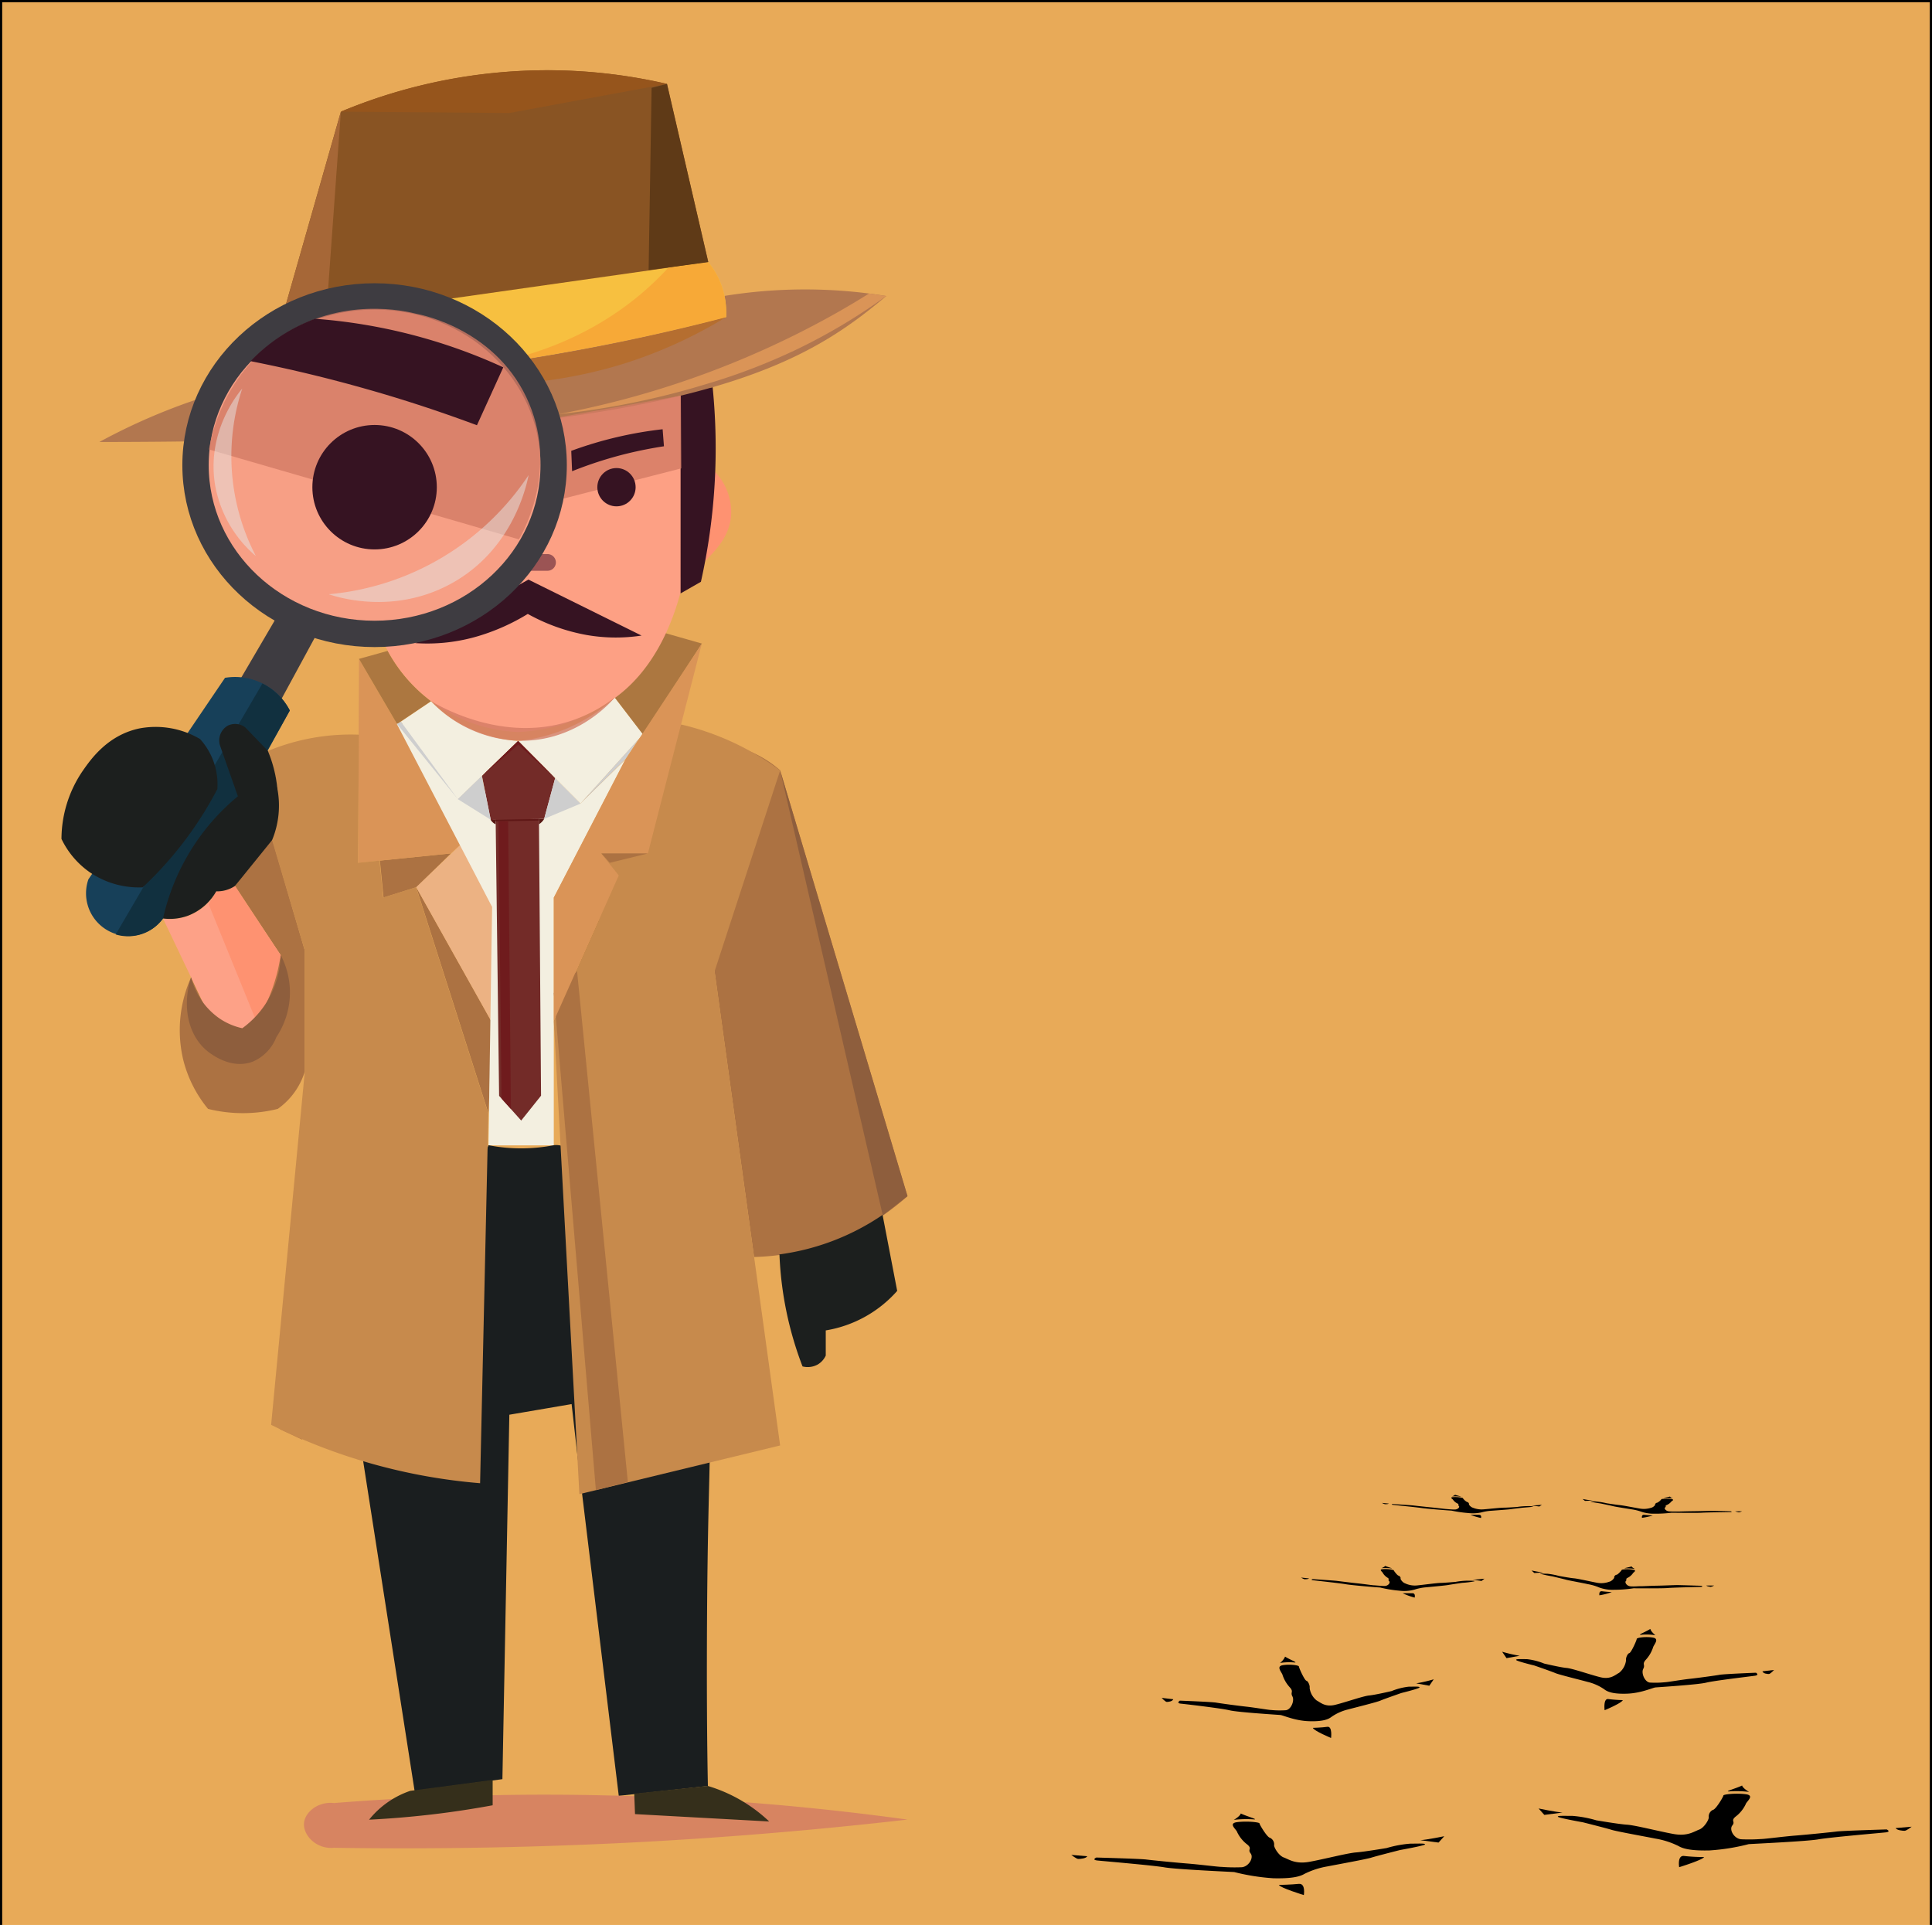 <svg id="Layer_1" data-name="Layer 1" xmlns="http://www.w3.org/2000/svg" viewBox="0 0 440 438.41"><defs><style>.cls-1{fill:#e8aa58;stroke:#000;}.cls-1,.cls-34{stroke-miterlimit:10;}.cls-2{fill:#ac7242;}.cls-3{fill:#fda187;}.cls-4{fill:#da9457;}.cls-5{fill:#ecb283;}.cls-6{fill:#ac7740;}.cls-7{fill:#ae6327;}.cls-8{fill:#a64d29;}.cls-9{fill:#f3efe0;}.cls-10{fill:#732b28;}.cls-11{fill:#571612;}.cls-12{fill:#5f1716;}.cls-13{fill:#6f1b1d;}.cls-14{fill:#cecece;}.cls-15{fill:#fe9271;}.cls-16{fill:#a0693a;}.cls-17{fill:#bd7d45;}.cls-18{fill:#1c1f1e;}.cls-19{fill:#1a1e1f;}.cls-20{fill:#c78a4c;}.cls-21{fill:#fda084;}.cls-22{fill:#361322;}.cls-23{fill:#b2774f;}.cls-24{fill:#f7c040;}.cls-25{fill:#895423;}.cls-26{fill:#b56e30;}.cls-27{fill:#96551c;}.cls-28{fill:#a66737;}.cls-29{fill:#f7a937;}.cls-30{fill:#5f3a17;}.cls-31{fill:#3e3c41;}.cls-32{fill:#9b5454;}.cls-33{fill:#d37b64;opacity:0.79;}.cls-33,.cls-38{isolation:isolate;}.cls-34{fill:#f79f85;stroke:#3e3c41;stroke-width:6px;}.cls-35{fill:#352f1b;}.cls-36{fill:#174059;}.cls-37{fill:#8e5e3d;}.cls-38{fill:#e5e4e3;opacity:0.51;}.cls-39{fill:#11303f;}</style></defs><title>casestudy3_1</title><rect class="cls-1" width="440" height="440"/><g id="Layer_2" data-name="Layer 2"><g id="Layer_1-2" data-name="Layer 1-2"><path class="cls-2" d="M43.52,222.59a29.31,29.31,0,0,0-1.79,18.78,28.43,28.43,0,0,0,5.65,11.18,33,33,0,0,0,15.88,0A16.33,16.33,0,0,0,69.43,244V216.52l-7.67-26.19-8.24,11.44,10.4,15.77c-5.63,17-9,20.85-11.11,20.58-.4,0-1.16-.3-4-5.12A89.52,89.52,0,0,1,43.52,222.59Z"/><path class="cls-3" d="M37.13,209.2,50,236.2a3.94,3.94,0,0,0,2.83,1.94c4.85.27,9.32-14.2,11.11-20.58L54.17,203H49.25A12,12,0,0,1,37.13,209.2Z"/><polygon class="cls-2" points="111.26 253.6 112.07 232.91 94.79 202.06 111.26 253.6"/><path class="cls-2" d="M86.52,196l.83,8.41,7.48-2.35,7.87-7.7Z"/><polygon class="cls-4" points="81.76 150.06 81.56 196.5 102.66 194.37 105.87 191.44 81.76 150.06"/><polygon class="cls-5" points="94.79 202.06 105.87 191.44 112.07 206.53 112.07 232.91 94.79 202.06"/><path class="cls-6" d="M81.76,150.06l6.53-1.82a35.34,35.34,0,0,0,9.89,11.46l-7.75,5.19Z"/><path class="cls-6" d="M151.09,144.07l8.77,2.5L146.42,167.3,140,158.9a41.86,41.86,0,0,0,11-14.83Z"/><path class="cls-2" d="M168.74,170.38a25.27,25.27,0,0,1,8.93,5.05l29,97a54.52,54.52,0,0,1-34.94,13.85l-9-65.09Z"/><path class="cls-7" d="M140.92,199.39l-13.4,48.19-1.35-15Z"/><polygon class="cls-8" points="131.68 232.53 127.14 243.79 127.48 247.59 131.68 232.53"/><path class="cls-9" d="M118,168.74A31.18,31.18,0,0,1,103.41,164a30,30,0,0,1-5.23-4.27l-6.89,4.64,13,17.68L118,168.74,132.22,183l14.2-15.73L140,158.9a38.09,38.09,0,0,1-22,9.84Z"/><path class="cls-9" d="M93.72,165l-3.36-.15,21.71,41.7-.82,54.3h14.87v-56.4l16.4-31.58L132.18,183l-7.34-7.39L120.52,188l-6-.11-5.46-10.4L104.34,182Z"/><polygon class="cls-10" points="118 168.75 109.76 176.72 111.77 186.74 112.83 186.72 123.93 186.49 126.43 177.24 118 168.75"/><path class="cls-10" d="M113.67,249.58l-.79-63,9.86-.11.48,63.07-4.52,5.66Z"/><path class="cls-11" d="M111.76,186.73a2.55,2.55,0,0,0,1.11,1v-1Z"/><path class="cls-11" d="M122.74,186.51h1.19a3.79,3.79,0,0,1-1.19,1.22Z"/><path class="cls-12" d="M112.83,186.71l9.91-.19v.37l-9.89.17Z"/><path class="cls-13" d="M115.73,187l.63,65.57-2.14-2.38-.7-63.15Z"/><polygon class="cls-13" points="109.76 176.72 118.05 169.59 126.43 177.24 118 168.75 109.76 176.72"/><polygon class="cls-14" points="123.93 186.49 132.2 183.03 126.43 177.24 123.93 186.49"/><path class="cls-14" d="M104.26,182l5.49-5.31,2,10Z"/><path class="cls-14" d="M132.2,183l10.32-10.2,3-4.57Z"/><path class="cls-14" d="M104.26,182,90.43,164.9l.86-.56Z"/><path class="cls-15" d="M47.52,205.92,58.4,232.64a38.52,38.52,0,0,0,5.51-15.1L53.52,201.77A7.28,7.28,0,0,1,49.25,203Z"/><path class="cls-16" d="M69.42,295.35l19.1-19.59-.11,5.65L69,301.41Z"/><polygon class="cls-17" points="76.07 241.54 68.81 327.88 63.75 325.5 71.42 245 76.07 241.54"/><path class="cls-16" d="M170.52,290.48l-19.09-19.59.11,5.65,19.45,20Z"/><path class="cls-18" d="M177.52,285.8a79.83,79.83,0,0,0,5.25,25.4,4.71,4.71,0,0,0,3.52-.47,4.57,4.57,0,0,0,1.77-2V303a27.69,27.69,0,0,0,16.27-9L201,276.69a54.42,54.42,0,0,1-23.51,9Z"/><path class="cls-19" d="M111.26,260.82a38.53,38.53,0,0,0,7.61.72,39.58,39.58,0,0,0,7.27-.72c7.2-1.07,28.91,21.24,34.67,58.1,1.61,10.29.46,12,.22,48.52-.11,16.69,0,30.35.19,39.32L140.92,409l-9.47-78-1.27-11.22L116,322.2l-1.58,83-20,2.67L82.71,332.79Z"/><path class="cls-20" d="M131.95,340.29l45.72-11.09-14.92-108,14.92-45.73A61.11,61.11,0,0,0,155.13,165l-19.86,30.51,1.11,14.09-10.25,23Z"/><polyline class="cls-2" points="126.13 226.16 135.71 339.38 142.99 337.51 131.42 221.16"/><path class="cls-20" d="M61.75,324.49,69.42,244V216.52l-7.48-25.25a29.67,29.67,0,0,0-1-20.21,49.52,49.52,0,0,1,20.8-3.74l-.22,29.18,4.92-.5.83,8.41,7.48-2.35,16.47,51.54-1.88,84.2a130.44,130.44,0,0,1-47.62-13.31Z"/><path class="cls-21" d="M86.52,144.37A35.26,35.26,0,0,0,118,166.7a40.14,40.14,0,0,0,22.1-7.79c15.51-11.23,21.29-38.45,15-68.79l-29.22,5.29L124,118.61A48.8,48.8,0,0,1,86.52,144.37Z"/><path class="cls-15" d="M155,131.51a21.2,21.2,0,0,0,6.7-4.86c1.84-2,4.58-5,4.82-9.53a13.44,13.44,0,0,0-3.19-9.12,14,14,0,0,0-8.24-4.73"/><path class="cls-22" d="M162.3,88.2l-7.3.95v46l4.63-2.65A139.44,139.44,0,0,0,162.3,88.2Z"/><path class="cls-4" d="M142.24,173.28l-16.11,31.13v28.12l14.79-33.15-4-5h10.63l12.28-47.79Z"/><path class="cls-23" d="M49.25,89.56c-3.54,1.06-7.31,2.35-11.23,3.9a139.8,139.8,0,0,0-15.39,7.2c11.88,0,21.56-.13,28-.27C150.71,98.25,178.76,85,196.12,72c2.62-2,4.63-3.65,5.72-4.58a114.81,114.81,0,0,0-37,0l.53,4.79Z"/><path class="cls-24" d="M161.3,59.67a18,18,0,0,1,4.05,12.53c-12.28,3.19-25.56,6.13-39.78,8.58A485.59,485.59,0,0,1,64,87.37l-.09-13.84q21.75-3.78,44.65-7.11Q135.6,62.49,161.3,59.67Z"/><path class="cls-25" d="M63.92,73.51,77.63,25.43A123.18,123.18,0,0,1,126,16a121,121,0,0,1,25.9,3.11l9.4,40.56Z"/><path class="cls-26" d="M89.42,85.59a456.81,456.81,0,0,0,48.56-7c9.6-1.92,18.73-4.08,27.38-6.37A104.85,104.85,0,0,1,141.52,83,108.08,108.08,0,0,1,89.42,85.59Z"/><path class="cls-27" d="M77.63,25.43a121.58,121.58,0,0,1,74.27-6.32L116,25.74"/><path class="cls-28" d="M63.92,73.51,74.27,72.2l3.36-46.75Z"/><path class="cls-29" d="M152.18,61l9.12-1.3a18,18,0,0,1,4.05,12.54q-11.46,3-24,5.59c-12.19,2.49-23.83,4.41-34.83,5.86,10-1.32,25.18-5,38.84-16.23A69.42,69.42,0,0,0,152.18,61Z"/><path class="cls-4" d="M127.09,94.34A207.13,207.13,0,0,0,181.61,76q8.79-4.41,16.3-9.15l3.92.57a133,133,0,0,1-20.41,12.17,139.09,139.09,0,0,1-20.57,7.88A179.78,179.78,0,0,1,127.09,94.34Z"/><path class="cls-30" d="M151.9,19.11l-3.5.89-.68,41.5,13.58-1.81Z"/><path class="cls-31" d="M63.26,140.12,54.37,155.3c1.32.86,2.74,1.73,4.25,2.59s3.27,1.79,4.81,2.54L71.7,145.2Z"/><path class="cls-32" d="M116.18,126.19h8.51a1.91,1.91,0,0,1,1.91,1.9h0a1.91,1.91,0,0,1-1.91,1.9h-8.51a1.91,1.91,0,0,1-1.91-1.9h0A1.91,1.91,0,0,1,116.18,126.19Z"/><path class="cls-22" d="M120.34,132l25.77,12.75a38.65,38.65,0,0,1-12.56-.14,43.4,43.4,0,0,1-13.35-4.79,47.63,47.63,0,0,1-11.12,5,40.66,40.66,0,0,1-14.5,1.65Z"/><path class="cls-33" d="M155.16,106.67l-35.1,9-3.54-18.73,32-5.67,6.54-1.16Z"/><ellipse class="cls-34" cx="85.31" cy="105.94" rx="40.78" ry="38.43"/><circle class="cls-22" cx="140.4" cy="110.96" r="4.36"/><path class="cls-22" d="M151.21,101.64c-2.65.4-5.49.95-8.49,1.68a95.21,95.21,0,0,0-12.43,4l-.19-4.64a89.2,89.2,0,0,1,20.81-4.92Z"/><path class="cls-33" d="M47.6,102.37l70.57,20.47C119,121.4,127,107.6,120.55,92c-7-16.85-24.47-20.3-25.69-20.52-2.21-.58-17.19-4.22-31.21,5.38C50.45,85.93,48,100,47.6,102.37Z"/><path class="cls-22" d="M57.1,82.26c8.32,1.65,17.24,3.74,26.63,6.42,9,2.55,17.26,5.33,24.89,8.17l6-13.19A124.73,124.73,0,0,0,71.76,72.6a39.26,39.26,0,0,0-14.7,9.66Z"/><circle class="cls-22" cx="85.31" cy="110.96" r="14.17"/><path class="cls-33" d="M206.68,414.41a604.69,604.69,0,0,0-74.43-5.62c-20.11-.27-38.9.48-56.18,1.85-3.69-.41-6.62,2.1-6.84,4.57-.23,2.69,2.72,6,6.84,5.62,21.3.34,44,0,67.82-1.2C166,418.49,186.94,416.67,206.68,414.41Z"/><path class="cls-35" d="M93.44,407.86a20.44,20.44,0,0,0-9.38,6.57c4.47-.22,9.21-.6,14.2-1.18s9.58-1.3,13.94-2.1v-5.78l-8.2,1.09Z"/><path class="cls-35" d="M144.44,408.5l.18,4.66,30.56,1.68a34.71,34.71,0,0,0-14-8.1Z"/><polygon class="cls-2" points="147.58 194.37 138.87 196.5 136.96 194.37 147.58 194.37"/><path class="cls-33" d="M98.18,159.7a28.76,28.76,0,0,0,19.82,9c13,.35,21-8.61,22-9.84a33.31,33.31,0,0,1-9.43,5.12C115.52,169.26,101.42,161.58,98.18,159.7Z"/><path d="M292.86,389.5c1.17-.15,2-2.18,1.48-3.14s.32-1-.53-2a7.75,7.75,0,0,1-1.7-2.83c-.11-.61-1.59-2,0-2.28s3.71,0,3.71.3,1.28,3.13,1.7,3.23.85,1.17.74,1.63a4.32,4.32,0,0,0,1.59,2.86c.85.43,1.91,1.57,4.24,1s6.36-2,7.74-2.13,5.09-1,5.09-1a14.61,14.61,0,0,1,3.92-1c1.38,0,2.54-.09,2.44.18s-4.13,1.26-4.13,1.26-3.92,1.36-4.77,1.73-5.72,1.57-7.31,2a11.26,11.26,0,0,0-3.81,1.69c-.74.58-2,1.11-5.19,1s-5.83-1.35-6.47-1.41-9.65-.61-11.56-1.07S270,388.11,268.91,388s-.21-.68-.21-.68,7.21.27,8.27.45,4.88.7,6.89.92,5.09.76,5.62.76A20.64,20.64,0,0,0,292.86,389.5Z"/><path d="M291.52,378.74a3.73,3.73,0,0,0,1.15-1.45c1,.67,3.08,1.41,2.12,1.34A12.93,12.93,0,0,0,291.52,378.74Z"/><path d="M322.52,383.38l3,.54,1-1.46A32.88,32.88,0,0,1,322.52,383.38Z"/><path d="M267.21,387l-2.65-.31s.85.92,1.17.92S267,387.52,267.21,387Z"/><path d="M299,393.52s2.09-.06,3.29-.24.85,2.54.85,2.54S299.23,394.2,299,393.52Z"/><path d="M375.73,383.2c-1.17-.15-2-2.18-1.49-3.13s-.32-1,.53-2a7.75,7.75,0,0,0,1.69-2.83c.11-.61,1.59-2,0-2.28s-3.71,0-3.71.31-1.27,3.14-1.69,3.23-.85,1.17-.74,1.63a4.32,4.32,0,0,1-1.59,2.86c-.85.43-1.91,1.57-4.24,1s-6.36-2-7.74-2.12-5.09-1-5.09-1a14.61,14.61,0,0,0-3.92-1c-1.38,0-2.54-.09-2.44.19s4.14,1.26,4.14,1.26,3.92,1.35,4.77,1.72,5.73,1.56,7.32,2a11.26,11.26,0,0,1,3.82,1.69c.74.58,2,1.11,5.2,1s5.83-1.36,6.47-1.42,9.65-.62,11.55-1.09,10.07-1.42,11.13-1.58.21-.68.21-.68-7.21.28-8.27.47-4.88.71-6.89.93-5.09.77-5.62.77A20.66,20.66,0,0,1,375.73,383.2Z"/><path d="M377,372.42s-1-.79-1.15-1.44c-1,.67-3.08,1.42-2.12,1.34A12.93,12.93,0,0,1,377,372.42Z"/><path d="M346.1,377.1l-3,.54-1-1.46A32.94,32.94,0,0,0,346.1,377.1Z"/><path d="M401.38,380.64l2.65-.31s-.85.92-1.17.92S401.59,381.2,401.38,380.64Z"/><path d="M369.58,387.2a32.83,32.83,0,0,1-3.29-.24c-1.2-.19-.85,2.54-.85,2.54S369.37,387.86,369.58,387.2Z"/><path d="M315.35,361.2c.79,0,1.39-.75,1-1.12s.23-.37-.33-.75a3.17,3.17,0,0,1-1.1-1.1c-.06-.23-1-.8,0-.85a7.12,7.12,0,0,1,2.49.22c0,.13.81,1.2,1.09,1.25s.55.46.47.63.46.93,1,1.11a5.21,5.21,0,0,0,2.84.48c1.58-.16,4.32-.54,5.25-.56s3.44-.24,3.44-.24a16.46,16.46,0,0,1,2.66-.27c.93,0,1.72,0,1.64.14a20.72,20.72,0,0,1-2.81.35s-2.66.39-3.24.5-3.88.41-5,.52a11.32,11.32,0,0,0-2.6.52,8.8,8.8,0,0,1-3.52.24,28.65,28.65,0,0,1-4.33-.72c-.43,0-6.49-.51-7.77-.74s-6.76-.82-7.47-.91-.13-.26-.13-.26,4.85.32,5.56.41,3.27.41,4.63.55,3.41.44,3.77.45S314.52,361.2,315.35,361.2Z"/><path d="M314.64,357.13s.7-.26.8-.5c.67.28,2,.62,1.41.56A15.7,15.7,0,0,0,314.64,357.13Z"/><path d="M335.41,359.77l2,.29.67-.52S336.16,359.77,335.41,359.77Z"/><path d="M298.11,359.48l-1.78-.19a2.79,2.79,0,0,0,.77.38C297.32,359.67,298,359.66,298.11,359.48Z"/><path d="M319.43,362.85h2.22c.81,0,.53,1,.53,1A15.09,15.09,0,0,1,319.43,362.85Z"/><path d="M371.28,361.28c-.78-.09-1.32-.87-1-1.21s-.2-.39.39-.72a3.17,3.17,0,0,0,1.19-1c.08-.23,1.1-.71,0-.85a7.12,7.12,0,0,0-2.5,0c0,.13-.91,1.13-1.2,1.15s-.59.41-.53.58-.54.88-1.12,1a5.21,5.21,0,0,1-2.87.23c-1.56-.3-4.25-.92-5.18-1s-3.41-.54-3.41-.54a16.46,16.46,0,0,0-2.63-.5c-.93,0-1.71-.11-1.65,0a28,28,0,0,0,2.76.59s2.62.62,3.19.78,3.83.75,4.9,1a11.32,11.32,0,0,1,2.54.74,8.79,8.79,0,0,0,3.48.54,28.66,28.66,0,0,0,4.38-.34c.43,0,6.51.06,7.8-.06s6.81-.23,7.52-.26.15-.25.15-.25S382.68,361,382,361s-3.3.12-4.66.14-3.44.14-3.8.12S372.06,361.37,371.28,361.28Z"/><path d="M372.35,357.32s-.67-.32-.75-.57c-.69.22-2.1.44-1.45.44A15.7,15.7,0,0,1,372.35,357.32Z"/><path d="M351.42,358.14l-2,.11-.62-.57S350.67,358.07,351.42,358.14Z"/><path d="M388.6,361.1h1.79a2.79,2.79,0,0,1-.8.31C389.38,361.36,388.74,361.3,388.6,361.1Z"/><path d="M367.07,362.6s-1.41-.08-2.21-.19-.61.92-.61.92A15.09,15.09,0,0,0,367.07,362.6Z"/><path d="M331.32,343.79c.69,0,1.21-.55.91-.82s.2-.27-.29-.55a2.62,2.62,0,0,1-1-.82c-.06-.17-.91-.6,0-.63a7.3,7.3,0,0,1,2.18.18,2.77,2.77,0,0,0,1,.93c.25,0,.48.34.42.47s.41.69.9.83a5.28,5.28,0,0,0,2.48.37c1.38-.11,3.76-.38,4.57-.38s3-.16,3-.16a16.76,16.76,0,0,1,2.32-.19,5.12,5.12,0,0,1,1.43.11c-.07.07-2.44.24-2.44.24s-2.32.27-2.82.35-3.38.28-4.32.35a11.34,11.34,0,0,0-2.26.37,9,9,0,0,1-3.06.15,29.27,29.27,0,0,1-3.78-.55c-.37,0-5.66-.42-6.77-.59s-5.9-.65-6.52-.72-.12-.19-.12-.19,4.23.26,4.85.34,2.86.32,4,.43,3,.34,3.29.36S330.63,343.8,331.32,343.79Z"/><path d="M330.67,340.8s.61-.19.69-.37c.59.21,1.79.47,1.23.42A16.14,16.14,0,0,0,330.67,340.8Z"/><path d="M348.8,342.87l1.77.23.58-.38S349.45,342.88,348.8,342.87Z"/><path d="M316.28,342.44l-1.55-.15a2.67,2.67,0,0,0,.67.28C315.59,342.58,316.15,342.58,316.28,342.44Z"/><path d="M334.89,345h1.93c.7,0,.47.72.47.72A15,15,0,0,1,334.89,345Z"/><path d="M380.07,344.2c-.68-.07-1.16-.65-.83-.9s-.17-.29.34-.53a2.62,2.62,0,0,0,1-.73c.07-.17,1-.52,0-.63a7.3,7.3,0,0,0-2.18,0,2.77,2.77,0,0,1-1,.84c-.25,0-.51.3-.46.43s-.46.65-1,.74a5.28,5.28,0,0,1-2.5.15c-1.36-.23-3.71-.7-4.52-.78s-3-.42-3-.42a16.76,16.76,0,0,0-2.29-.39,5.12,5.12,0,0,0-1.43,0c.06.08,2.41.45,2.41.45s2.29.47,2.78.6,3.34.58,4.27.73a11.34,11.34,0,0,1,2.22.56,9,9,0,0,0,3,.42,29.28,29.28,0,0,0,3.82-.22c.37,0,5.67.08,6.8,0s5.93-.13,6.56-.15.13-.18.13-.18-4.24-.11-4.86-.09-2.87.07-4.06.08-3,.08-3.31.07S380.76,344.27,380.07,344.2Z"/><path d="M381,341.27s-.59-.24-.66-.43c-.6.16-1.83.31-1.26.31A16.15,16.15,0,0,1,381,341.27Z"/><path d="M362.74,341.76l-1.78.07-.54-.43S362.09,341.71,362.74,341.76Z"/><path d="M395.17,344.2h1.56a2.67,2.67,0,0,1-.7.22A4.16,4.16,0,0,1,395.17,344.2Z"/><path d="M376.41,345.15s-1.23-.07-1.93-.15-.53.68-.53.68A15,15,0,0,0,376.41,345.15Z"/><path class="cls-36" d="M51.25,154.37A14,14,0,0,1,66,161.81L60.94,171,37.13,209.2a9.71,9.71,0,0,1-17-8.93Z"/><path d="M282.82,425.26c1.6-.16,2.76-2.19,2-3.15s.43-1-.73-2a7.7,7.7,0,0,1-2.33-2.84c-.15-.62-2.18-2,0-2.28s5.09,0,5.09.3,1.75,3.14,2.33,3.24a1.67,1.67,0,0,1,1,1.63c-.14.46,1,2.44,2.18,2.87s2.62,1.57,5.82,1,8.73-2,10.62-2.14,7-1,7-1a26,26,0,0,1,5.38-1c1.89,0,3.49-.1,3.35.18s-5.67,1.27-5.67,1.27-5.38,1.36-6.54,1.73-7.85,1.58-10,2a18.61,18.61,0,0,0-5.23,1.7c-1,.59-2.76,1.11-7.13,1a49.38,49.38,0,0,1-8.87-1.41c-.87-.06-13.24-.61-15.85-1.07s-13.82-1.41-15.27-1.56-.29-.68-.29-.68,9.89.27,11.35.45,6.69.7,9.46.92,7,.77,7.71.76A38.64,38.64,0,0,0,282.82,425.26Z"/><path d="M281,414.47s1.39-.79,1.58-1.45c1.39.67,4.22,1.42,2.91,1.34A24.17,24.17,0,0,0,281,414.47Z"/><path d="M323.47,419.1l4.15.54,1.3-1.44S325,419,323.47,419.1Z"/><path d="M247.62,422.76l-3.64-.31s1.16.92,1.6.92S247.32,423.28,247.62,422.76Z"/><path d="M291.26,429.29s2.87-.06,4.51-.24,1.17,2.55,1.17,2.55S291.52,429.94,291.26,429.29Z"/><path d="M396.52,418.89c-1.6-.15-2.77-2.19-2-3.14s-.44-1,.73-2a7.7,7.7,0,0,0,2.32-2.84c.15-.62,2.18-2,0-2.28s-5.09,0-5.09.31-1.74,3.15-2.33,3.24a1.67,1.67,0,0,0-1,1.64c.15.46-1,2.44-2.18,2.87s-2.62,1.57-5.82,1-8.73-2-10.62-2.12-7-1-7-1a26,26,0,0,0-5.38-1c-1.89,0-3.49-.09-3.35.19s5.67,1.26,5.67,1.26,5.38,1.35,6.55,1.72,7.86,1.57,10,2a18.61,18.61,0,0,1,5.24,1.69c1,.59,2.76,1.11,7.13,1a47.76,47.76,0,0,0,8.87-1.43c.87-.07,13.24-.63,15.85-1.09s13.82-1.43,15.27-1.58.29-.68.29-.68-9.89.29-11.34.47-6.69.71-9.45.93-7,.78-7.71.78A38.68,38.68,0,0,1,396.52,418.89Z"/><path d="M398.33,408.1s-1.39-.79-1.58-1.45c-1.39.67-4.22,1.42-2.91,1.34A24.18,24.18,0,0,1,398.33,408.1Z"/><path d="M355.86,412.8l-4.15.54-1.31-1.46S354.33,412.71,355.86,412.8Z"/><path d="M431.72,416.34l3.64-.31s-1.16.93-1.6.93S432,416.86,431.72,416.34Z"/><path d="M388.09,422.94a41.27,41.27,0,0,1-4.51-.24c-1.64-.24-1.16,2.55-1.16,2.55S387.8,423.59,388.09,422.94Z"/><polygon class="cls-37" points="177.67 175.44 201.05 276.81 206.68 272.42 177.67 175.44"/><path class="cls-37" d="M43.52,222.59c-2.08,6.45-.73,13,3.47,16.6.66.56,5.56,4.62,10.71,2.54a10,10,0,0,0,5.24-5.53,18.29,18.29,0,0,0,1-18.66,21.67,21.67,0,0,1-3.57,11.26,21.17,21.17,0,0,1-5.19,5.38A15,15,0,0,1,50.06,232,16.26,16.26,0,0,1,43.52,222.59Z"/><path class="cls-38" d="M120.39,108.2a61.21,61.21,0,0,1-45.53,27.14c2.24.74,14.54,4.57,27.32-2.12C117,125.47,120,110.09,120.39,108.2Z"/><path class="cls-38" d="M55.18,88.48c-1.09,1.29-8.19,10-6.19,22a27.45,27.45,0,0,0,9.29,16.17,49.14,49.14,0,0,1-3.1-38.19Z"/><path class="cls-39" d="M59.77,155.66A14.16,14.16,0,0,1,66,161.82q-5.61,10.12-11.91,20.63-8.47,14.08-17,26.75a9.79,9.79,0,0,1-10.74,3.62Z"/><path class="cls-18" d="M54.17,181.34l-4-11.37a3.87,3.87,0,0,1,1.7-4.7,3.78,3.78,0,0,1,4,.41L61,171a29.76,29.76,0,0,1,2.13,8.25C63.64,184.47,56.76,184.65,54.17,181.34Z"/><path class="cls-18" d="M53.52,201.77A7.28,7.28,0,0,1,49.25,203a12.54,12.54,0,0,1-6.52,5.58,12.08,12.08,0,0,1-5.6.6,50.52,50.52,0,0,1,8.39-18.61,49.91,49.91,0,0,1,8.69-9.24l8.9-2a20.56,20.56,0,0,1-1.14,12Z"/><path class="cls-18" d="M45.62,168.35a19.91,19.91,0,0,0-13.88-2.45c-7.18,1.52-11,6.94-12.85,9.59A27.64,27.64,0,0,0,14,191.06a19.51,19.51,0,0,0,6.35,7.53,19.82,19.82,0,0,0,12.15,3.5,83.77,83.77,0,0,0,17-22.38,15.33,15.33,0,0,0-3.91-11.36Z"/></g></g></svg>
